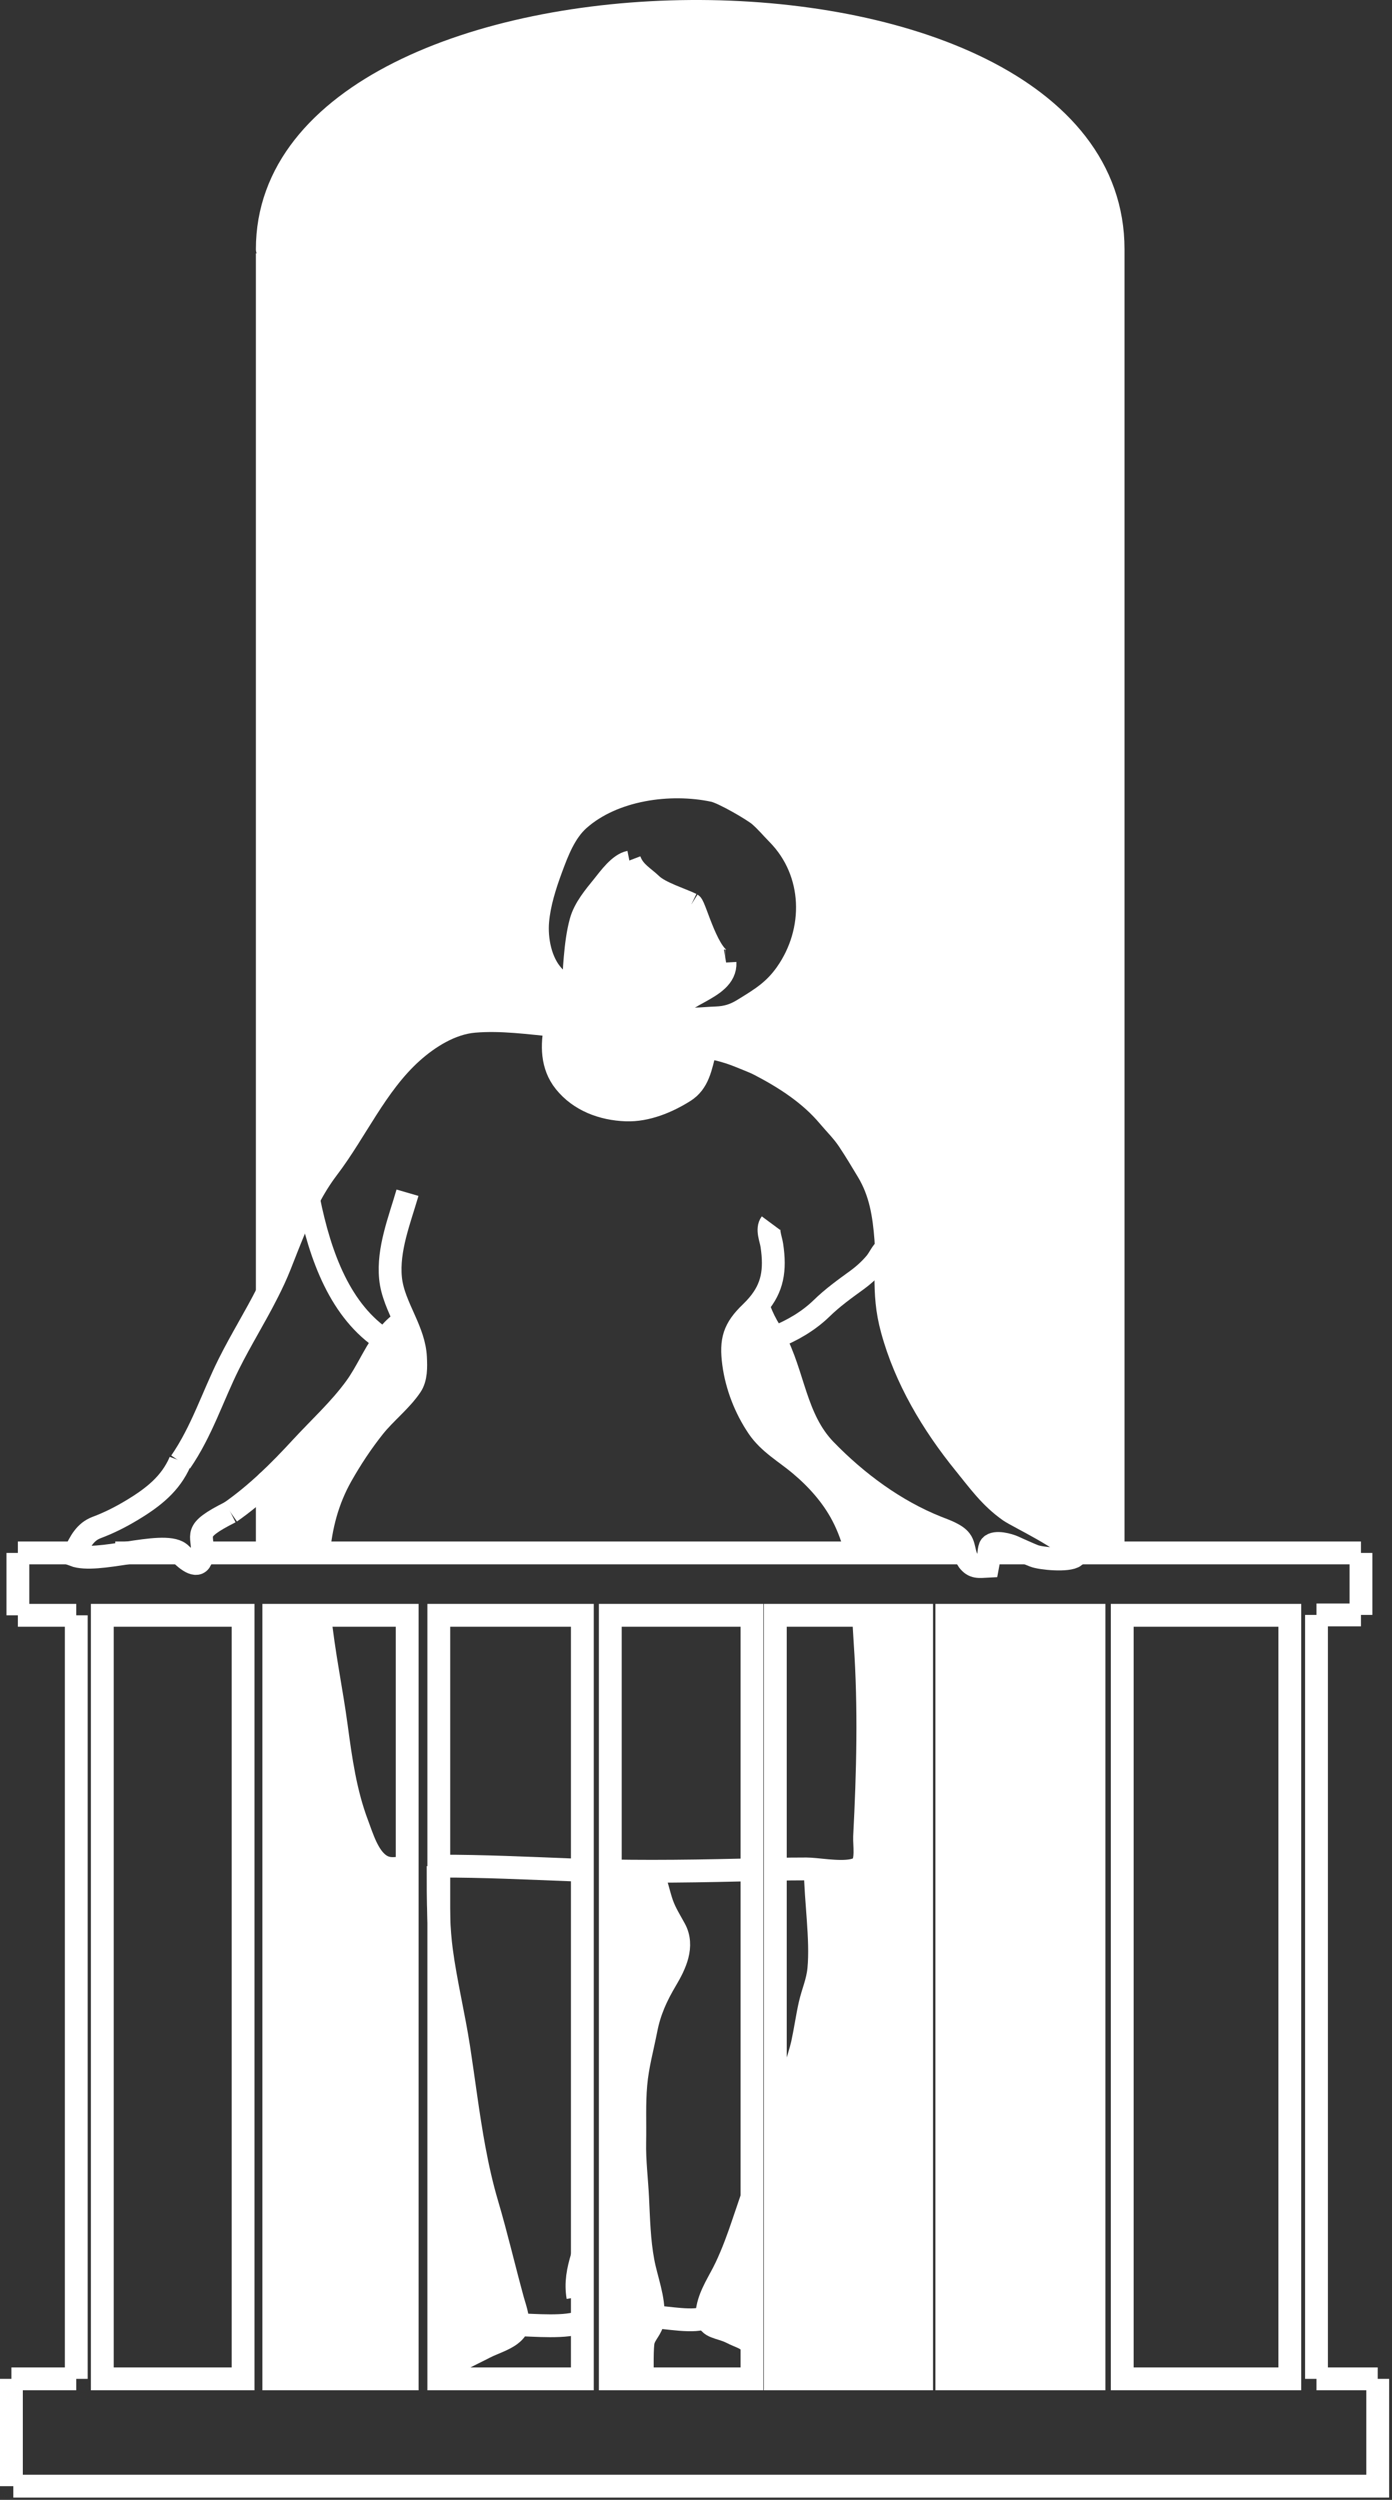 <svg width="244" height="438" viewBox="0 0 244 438" fill="none" xmlns="http://www.w3.org/2000/svg">
<rect x="0" y="0" width="244" height="438" fill="#333333" stroke="none"/>
<path d="M123.648 183.735C122.999 183.742 122.357 183.728 121.735 183.537C120.826 183.264 119.924 182.71 119.146 182.232C117.848 181.433 116.214 179.294 118.299 178.461C119.159 178.119 120.854 178.57 121.79 178.55C123.04 178.522 124.277 178.393 125.521 178.352C127.413 178.283 128.786 177.826 130.358 176.855C133.48 174.935 135.693 173.59 137.819 170.59C143.1 163.102 142.888 152.82 136.343 146.151C135.284 145.079 134.273 143.862 133.119 142.871C131.978 141.901 126.744 138.868 125.098 138.519C117.37 136.887 107.491 138.26 101.486 143.589C99.026 145.768 97.728 149.185 96.615 152.205C95.528 155.136 94.517 158.36 94.257 161.387C93.977 164.578 94.728 168.527 96.942 170.959C98.124 172.264 99.757 173.467 101.151 174.587C101.965 175.243 102.88 176.479 103.782 176.883C103.741 177.942 104.13 178.905 104.11 179.944C101.868 180.012 99.635 179.876 97.4 179.671C92.652 179.24 87.897 178.536 83.107 178.946C79.041 179.294 75.133 181.768 72.23 184.37C65.965 189.98 62.405 198.199 57.445 204.71C56.161 206.405 55.06 208.202 54.083 210.066C52.123 213.783 50.64 217.753 49.089 221.668C48.426 223.341 47.667 224.961 46.855 226.546V44.385V43.681C46.855 -10.799 195.114 -12.978 195.114 43.681V271.864V272.089H188.296C187.154 269.855 178.354 265.728 176.947 264.738C173.614 262.394 171.564 259.504 169.057 256.416C163.467 249.529 158.712 241.576 156.376 232.961C155.454 229.593 155.282 226.84 155.282 223.294C155.282 221.907 155.357 220.486 155.351 219.078C155.351 218.422 155.337 217.766 155.282 217.124C154.954 212.868 154.353 208.926 152.106 205.202C151.012 203.377 149.926 201.567 148.751 199.805C147.705 198.227 146.449 197.018 145.198 195.535C141.966 191.695 137.614 188.887 133.207 186.591C132.101 186.017 130.823 185.56 129.737 185.109C128.569 184.617 127.148 184.166 125.932 183.872C125.185 183.687 124.413 183.721 123.648 183.735Z" fill="white"/>
<path d="M191.766 283.021H165.967V416.803H191.766V283.021Z" fill="white"/>
<path d="M169.144 272.09H150.082C149.555 269.856 148.791 267.656 147.663 265.504C145.845 262.047 143.181 259.082 140.202 256.588C137.681 254.47 134.784 252.878 132.892 250.091C130.665 246.804 129.134 242.889 128.601 238.948C128.054 234.855 128.656 232.805 131.614 229.97C132.072 229.526 132.488 229.088 132.857 228.651C132.953 228.952 133.049 229.245 133.158 229.54C133.67 230.845 134.217 231.972 135.023 233.263C135.262 233.639 135.481 234.028 135.692 234.418C139.156 240.813 139.361 248.56 144.683 254.047C150.183 259.717 156.885 264.677 164.237 267.608C165.515 268.121 167.551 268.777 168.377 269.891C168.864 270.539 168.953 271.331 169.144 272.09Z" fill="white"/>
<path d="M161.546 283.021V416.803H135.905V373.036C138.125 366.463 140.209 360.137 140.667 358.032C141.158 355.764 141.473 353.489 141.964 351.275C142.449 349.095 143.31 347.305 143.529 345.01C144.034 339.763 142.934 332.841 142.914 327.554C145.517 327.806 149.487 328.34 150.915 327.069C151.994 326.112 151.489 323.126 151.55 321.815C152.137 310.494 152.424 299.282 151.652 287.947C151.536 286.294 151.461 284.654 151.372 283.021H161.546Z" fill="white"/>
<path d="M131.813 384.992V410.421H131.389C130.754 409.649 129.654 409.424 128.212 408.693C126.19 407.668 124.167 407.921 123.949 405.926C123.901 405.523 123.935 405.024 124.051 404.402C124.543 401.854 126.129 399.627 127.222 397.318C128.465 394.701 129.442 391.996 130.337 389.324C130.699 388.245 131.211 386.749 131.813 384.992Z" fill="white"/>
<path d="M104.108 179.943C104.128 178.905 103.739 177.941 103.78 176.882C102.878 176.479 101.963 175.242 101.149 174.586C100.309 173.603 100.698 169.128 100.821 167.781C100.999 165.752 101.272 163.484 101.819 161.489C102.468 159.118 104.224 157.069 105.747 155.183C106.847 153.816 108.569 151.405 110.373 151.042L110.475 151.001C111.247 152.86 112.805 153.659 114.212 154.998C115.709 156.42 119.275 157.506 121.209 158.428C121.844 158.824 124.222 168.3 127.098 168.362L127.084 168.649C127.358 173.752 117.533 174.176 118.298 178.46C116.215 179.293 117.847 181.432 119.145 182.231C119.924 182.709 120.826 183.263 121.734 183.536C122.356 183.727 122.999 183.741 123.648 183.734C122.828 187.075 122.391 189.671 119.958 191.209C117.041 193.046 113.359 194.597 109.737 194.468C105.631 194.311 101.621 192.849 98.991 189.569C96.681 186.693 96.701 183.12 97.399 179.669C99.633 179.875 101.867 180.012 104.108 179.943Z" fill="white"/>
<path d="M114.473 405.947C114.459 406.179 114.439 406.412 114.411 406.644C114.24 407.963 113.127 408.837 112.778 410.122C112.512 411.106 112.58 415.184 112.601 416.804H106.978V327.807C109.424 327.847 111.856 327.868 114.296 327.868C114.897 329.249 115.553 332.173 116.044 333.552C116.639 335.206 117.452 336.456 118.278 337.973C119.918 340.965 118.34 344.231 116.769 346.875C115.074 349.731 113.865 352.362 113.229 355.655C112.608 358.838 111.733 361.968 111.453 365.213C111.153 368.575 111.33 371.964 111.262 375.339C111.194 378.598 111.61 381.864 111.767 385.116C111.952 388.826 112.027 392.597 112.717 396.252C113.311 399.442 114.663 402.661 114.473 405.947Z" fill="white"/>
<path d="M89.89 403.036C90.232 404.287 90.901 406.015 90.71 407.32C90.655 407.702 90.525 408.044 90.3 408.331C89.118 409.8 86.631 410.442 85.011 411.283C83.502 412.068 81.855 412.827 80.413 413.633C79.122 414.364 77.852 415.369 77.496 416.802H76.915V336.019C76.99 337.966 77.134 339.893 77.38 341.738C78.145 347.463 79.531 353.093 80.413 358.804C81.322 364.693 82.025 370.61 83.112 376.472C83.72 379.745 84.444 383.004 85.394 386.201C87.041 391.777 88.352 397.434 89.89 403.036Z" fill="white"/>
<path d="M67.378 234.813C68.095 233.822 68.894 232.9 69.844 232.114C70.172 231.841 70.603 231.581 70.937 231.335C71.866 233.432 72.721 235.537 72.829 237.819C72.912 239.52 72.966 241.453 72.023 242.847C70.268 245.444 67.541 247.535 65.567 250.007C63.422 252.699 61.523 255.575 59.828 258.575C57.41 262.866 56.248 267.416 55.845 272.089H46.854V271.864V259.668C48.911 257.755 50.858 255.733 52.792 253.635C55.989 250.165 59.529 246.96 62.316 243.127C64.2 240.539 65.485 237.422 67.378 234.813Z" fill="white"/>
<path d="M71.375 327.109V416.803H47.995V283.021H56.05C56.713 289.621 58.12 296.248 58.961 302.513C59.74 308.307 60.546 314.087 62.623 319.587C63.477 321.849 64.474 325.306 66.613 326.741C68.163 327.78 69.728 327.321 71.375 327.109Z" fill="white"/>
<path d="M46.853 43.681C46.853 -10.799 195.113 -12.978 195.113 43.681V271.864" stroke="white" stroke-width="4" stroke-linecap="round" stroke-linejoin="round"/>
<path d="M46.853 259.669V271.864" stroke="white" stroke-width="4" stroke-linecap="round" stroke-linejoin="round"/>
<path d="M46.853 44.385V226.547" stroke="white" stroke-width="4" stroke-miterlimit="10"/>
<path d="M2.335 435.605H241.497V416.803" stroke="white" stroke-width="4" stroke-miterlimit="10"/>
<path d="M241.497 416.803H230.764" stroke="white" stroke-width="4" stroke-miterlimit="10"/>
<path d="M230.764 416.803V282.953" stroke="white" stroke-width="4" stroke-miterlimit="10"/>
<path d="M230.764 282.953H238.559" stroke="white" stroke-width="4" stroke-miterlimit="10"/>
<path d="M238.559 282.953V272.09" stroke="white" stroke-width="4" stroke-miterlimit="10"/>
<path d="M12.952 272.09H3.134" stroke="white" stroke-width="4" stroke-miterlimit="10"/>
<path d="M31.461 272.09H22.373H20.208" stroke="white" stroke-width="4" stroke-miterlimit="10"/>
<path d="M169.144 272.09H150.082H55.844H46.853H35.444" stroke="white" stroke-width="4" stroke-miterlimit="10"/>
<path d="M180.021 272.09H173.338" stroke="white" stroke-width="4" stroke-miterlimit="10"/>
<path d="M238.559 272.09H195.113H188.294" stroke="white" stroke-width="4" stroke-miterlimit="10"/>
<path d="M3.134 272.09V283.021" stroke="white" stroke-width="4" stroke-miterlimit="10"/>
<path d="M3.134 283.021H13.368" stroke="white" stroke-width="4" stroke-miterlimit="10"/>
<path d="M13.368 283.021V416.803" stroke="white" stroke-width="4" stroke-miterlimit="10"/>
<path d="M13.368 416.803H2" stroke="white" stroke-width="4" stroke-miterlimit="10"/>
<path d="M2 416.803V435.605" stroke="white" stroke-width="4" stroke-miterlimit="10"/>
<path d="M42.611 283.021H17.933V416.803H42.611V283.021Z" stroke="white" stroke-width="4" stroke-miterlimit="10"/>
<path d="M71.374 327.109V416.803H47.995V283.021H56.05H71.374V327.109Z" stroke="white" stroke-width="4" stroke-miterlimit="10"/>
<path d="M102.079 406.698V416.803H77.496H76.916V336.019V326.966V283.021H102.079V327.69V406.698Z" stroke="white" stroke-width="4" stroke-miterlimit="10"/>
<path d="M131.813 410.422V416.803H112.6H106.977V327.806V283.021H131.813V327.608V384.992V410.422Z" stroke="white" stroke-width="4" stroke-miterlimit="10"/>
<path d="M151.373 283.021H161.546V416.803H135.904V373.036V327.52V283.021H151.373Z" stroke="white" stroke-width="4" stroke-miterlimit="10"/>
<path d="M191.765 283.021H165.967V416.803H191.765V283.021Z" stroke="white" stroke-width="4" stroke-miterlimit="10"/>
<path d="M226.09 283.021H196.712V416.803H226.09V283.021Z" stroke="white" stroke-width="4" stroke-miterlimit="10"/>
<path d="M40.39 264.944C42.707 263.325 44.831 261.547 46.854 259.669C48.911 257.756 50.858 255.733 52.791 253.636C55.989 250.165 59.528 246.961 62.316 243.128C64.201 240.539 65.486 237.422 67.378 234.813C68.095 233.822 68.895 232.9 69.845 232.114C70.173 231.841 70.603 231.581 70.938 231.335C70.965 231.315 70.999 231.294 71.026 231.273" stroke="white" stroke-width="4" stroke-miterlimit="10"/>
<path d="M104.251 179.943C104.203 179.943 104.155 179.943 104.108 179.943C101.866 180.012 99.633 179.875 97.398 179.67C92.65 179.24 87.895 178.535 83.105 178.945C79.04 179.294 75.132 181.767 72.228 184.37C65.963 189.979 62.403 198.199 57.443 204.709C56.159 206.404 55.058 208.201 54.081 210.066C52.121 213.783 50.638 217.752 49.087 221.667C48.425 223.341 47.666 224.96 46.853 226.545C46.853 226.552 46.853 226.552 46.853 226.552C44.721 230.76 42.221 234.764 40.11 238.994C37.267 244.691 35.355 250.813 31.665 256.156" stroke="white" stroke-width="4" stroke-miterlimit="10"/>
<path d="M150.082 272.09C149.555 269.856 148.791 267.655 147.663 265.504C145.845 262.047 143.181 259.082 140.202 256.588C137.681 254.47 134.784 252.878 132.891 250.091C130.664 246.804 129.134 242.889 128.601 238.948C128.054 234.855 128.655 232.805 131.614 229.97C132.072 229.525 132.488 229.088 132.857 228.651C135.426 225.625 135.946 222.577 135.297 218.198C135.119 217.016 134.361 215.362 135.139 214.31" stroke="white" stroke-width="4" stroke-miterlimit="10"/>
<path d="M135.904 327.52C137.722 327.479 139.546 327.458 141.37 327.458C141.78 327.458 142.307 327.499 142.914 327.554C145.517 327.806 149.487 328.34 150.914 327.069C151.994 326.112 151.489 323.126 151.55 321.815C152.137 310.494 152.424 299.282 151.652 287.947C151.535 286.294 151.461 284.654 151.372 283.021" stroke="white" stroke-width="4" stroke-miterlimit="10"/>
<path d="M106.977 327.807C109.423 327.847 111.855 327.868 114.295 327.868C119.405 327.868 124.509 327.779 129.681 327.656C130.392 327.643 131.102 327.622 131.813 327.608" stroke="white" stroke-width="4" stroke-miterlimit="10"/>
<path d="M76.792 326.966H76.799C76.84 326.966 76.874 326.966 76.915 326.966C84.711 326.946 92.486 327.336 100.281 327.629C100.882 327.649 101.484 327.67 102.078 327.69" stroke="white" stroke-width="4" stroke-miterlimit="10"/>
<path d="M56.049 283.021C56.712 289.621 58.119 296.248 58.96 302.513C59.739 308.307 60.545 314.087 62.622 319.587C63.475 321.849 64.473 325.306 66.612 326.741C68.162 327.78 69.727 327.322 71.374 327.11" stroke="white" stroke-width="4" stroke-miterlimit="10"/>
<path d="M71.429 208.98C70.049 213.736 67.965 218.894 68.451 223.922C68.703 226.547 69.871 228.93 70.937 231.336C71.866 233.433 72.721 235.538 72.829 237.819C72.911 239.52 72.966 241.454 72.023 242.848C70.268 245.444 67.541 247.535 65.567 250.008C63.422 252.7 61.523 255.576 59.828 258.576C57.41 262.866 56.248 267.417 55.845 272.09" stroke="white" stroke-width="4" stroke-miterlimit="10"/>
<path d="M54.082 210.066C56.139 220.342 59.746 229.832 67.377 234.813C67.398 234.833 67.425 234.847 67.446 234.861" stroke="white" stroke-width="4" stroke-miterlimit="10"/>
<path d="M31.638 255.952C31.618 256.007 31.59 256.061 31.563 256.109C29.903 259.935 26.924 262.327 23.084 264.629C21.027 265.858 19.169 266.795 16.915 267.649C14.961 268.387 14.031 270.088 13.095 272.158C13.047 272.261 13 272.37 12.952 272.48C14.981 273.244 18.725 272.65 22.373 272.09C26.213 271.503 29.944 270.956 31.46 272.09C31.535 272.138 31.604 272.2 31.665 272.261C33.277 273.866 35.026 274.878 35.375 272.664C35.409 272.459 35.43 272.267 35.443 272.089C35.723 268.756 33.502 268.4 40.39 264.943" stroke="white" stroke-width="4" stroke-miterlimit="10"/>
<path d="M104.101 180.141C104.107 180.073 104.107 180.005 104.107 179.943C104.128 178.905 103.739 177.941 103.78 176.882C102.878 176.479 101.962 175.242 101.149 174.586C99.755 173.466 98.122 172.264 96.94 170.958C94.727 168.526 93.975 164.577 94.255 161.387C94.514 158.36 95.526 155.135 96.612 152.204C97.726 149.184 99.024 145.768 101.484 143.589C107.489 138.259 117.369 136.886 125.095 138.519C126.742 138.868 131.976 141.901 133.117 142.871C134.271 143.861 135.282 145.078 136.341 146.151C142.886 152.819 143.098 163.101 137.816 170.59C135.692 173.589 133.478 174.935 130.356 176.855C128.784 177.825 127.411 178.283 125.518 178.351C124.275 178.392 123.038 178.522 121.788 178.549C120.852 178.57 119.157 178.119 118.297 178.46C116.213 179.294 117.846 181.433 119.144 182.232C119.922 182.71 120.825 183.263 121.733 183.537C122.354 183.728 122.997 183.742 123.646 183.735C124.411 183.721 125.184 183.687 125.928 183.871C127.144 184.165 128.566 184.616 129.734 185.108C130.82 185.559 132.097 186.017 133.204 186.591C137.611 188.886 141.963 191.694 145.195 195.534C146.446 197.017 147.702 198.226 148.748 199.804C149.923 201.567 151.009 203.378 152.102 205.201C154.35 208.925 154.951 212.867 155.279 217.124C155.334 217.766 155.347 218.422 155.347 219.078C155.354 220.485 155.279 221.906 155.279 223.293C155.279 226.839 155.45 229.593 156.373 232.96C158.709 241.576 163.464 249.529 169.053 256.416C171.56 259.504 173.61 262.394 176.944 264.737C178.352 265.728 187.152 269.855 188.292 272.088C188.395 272.293 188.435 272.479 188.402 272.649C187.253 273.55 182.451 273.073 181.275 272.614C180.872 272.457 180.449 272.28 180.019 272.088C179.247 271.761 178.454 271.391 177.661 271.036C176.882 270.681 174.45 269.977 173.658 270.851C173.487 271.043 173.391 271.528 173.336 272.088C173.248 272.949 173.248 273.994 173.159 274.418C171.567 274.5 170.665 274.698 169.708 273.427C169.408 273.018 169.257 272.56 169.141 272.088C168.95 271.33 168.861 270.537 168.376 269.888C167.55 268.775 165.514 268.118 164.236 267.606C156.884 264.675 150.182 259.715 144.682 254.044C139.36 248.557 139.155 240.81 135.691 234.416C135.48 234.026 135.261 233.636 135.022 233.261C134.216 231.969 133.669 230.842 133.157 229.537C133.048 229.243 132.952 228.95 132.856 228.649C132.822 228.546 132.781 228.437 132.747 228.335" stroke="white" stroke-width="4" stroke-miterlimit="10"/>
<path d="M97.398 179.67C96.701 183.121 96.681 186.694 98.99 189.57C101.62 192.849 105.63 194.311 109.737 194.468C113.358 194.598 117.04 193.048 119.957 191.209C122.39 189.672 122.827 187.076 123.647 183.735V183.728" stroke="white" stroke-width="4" stroke-miterlimit="10"/>
<path d="M118.298 178.461C117.533 174.177 127.357 173.753 127.084 168.65" stroke="white" stroke-width="4" stroke-miterlimit="10"/>
<path d="M110.373 151.043C108.569 151.405 106.847 153.817 105.748 155.183C104.224 157.069 102.468 159.119 101.819 161.49C101.273 163.484 100.999 165.753 100.822 167.782C100.699 169.128 100.309 173.603 101.15 174.587" stroke="white" stroke-width="4" stroke-miterlimit="10"/>
<path d="M127.228 168.356C127.187 168.363 127.139 168.363 127.098 168.363C124.222 168.302 121.844 158.826 121.209 158.429" stroke="white" stroke-width="4" stroke-miterlimit="10"/>
<path d="M110.373 150.75C110.407 150.839 110.435 150.921 110.476 151.003C111.248 152.861 112.805 153.66 114.213 154.999C115.71 156.421 119.275 157.507 121.209 158.429" stroke="white" stroke-width="4" stroke-miterlimit="10"/>
<path d="M154.98 219.085C154.407 219.693 154.024 220.602 153.45 221.285C152.486 222.434 151.38 223.424 150.184 224.299C147.998 225.884 145.921 227.38 144.029 229.225C141.692 231.5 138.815 233.146 135.885 234.308" stroke="white" stroke-width="4" stroke-miterlimit="10"/>
<path d="M76.799 326.966C76.799 329.884 76.779 332.979 76.915 336.019C76.991 337.966 77.134 339.893 77.38 341.738C78.145 347.463 79.532 353.093 80.414 358.804C81.322 364.693 82.026 370.61 83.113 376.472C83.721 379.745 84.445 383.004 85.394 386.201C87.04 391.777 88.353 397.434 89.89 403.036C90.231 404.286 90.901 406.015 90.71 407.32C90.655 407.701 90.525 408.044 90.3 408.331C89.118 409.799 86.631 410.441 85.011 411.282C83.501 412.068 81.854 412.826 80.413 413.632C79.121 414.364 77.851 415.368 77.495 416.802C77.42 417.075 77.386 417.369 77.393 417.684" stroke="white" stroke-width="4" stroke-miterlimit="10"/>
<path d="M102.052 395.37C101.327 397.795 100.876 399.982 101.3 402.462" stroke="white" stroke-width="4" stroke-miterlimit="10"/>
<path d="M90.826 407.334C93.32 407.334 99.516 407.996 102.078 406.698C102.147 406.664 102.215 406.631 102.283 406.589" stroke="white" stroke-width="4" stroke-miterlimit="10"/>
<path d="M114.295 327.861V327.868C114.896 329.248 115.552 332.173 116.044 333.552C116.638 335.206 117.451 336.456 118.278 337.972C119.918 340.965 118.339 344.231 116.768 346.875C115.073 349.731 113.864 352.361 113.229 355.655C112.607 358.838 111.732 361.967 111.453 365.213C111.152 368.574 111.33 371.963 111.261 375.339C111.193 378.598 111.61 381.864 111.767 385.115C111.951 388.825 112.027 392.597 112.716 396.252C113.311 399.443 114.663 402.66 114.473 405.947C114.459 406.179 114.439 406.411 114.411 406.644C114.24 407.963 113.127 408.837 112.779 410.122C112.512 411.106 112.58 415.184 112.601 416.804C112.608 416.981 112.608 417.125 112.608 417.234" stroke="white" stroke-width="4" stroke-miterlimit="10"/>
<path d="M131.812 384.992C131.211 386.748 130.699 388.244 130.337 389.324C129.442 391.996 128.465 394.701 127.221 397.318C126.128 399.627 124.543 401.854 124.051 404.402C123.935 405.024 123.901 405.523 123.948 405.926C124.167 407.921 126.19 407.668 128.212 408.693C129.653 409.424 130.754 409.649 131.389 410.421" stroke="white" stroke-width="4" stroke-miterlimit="10"/>
<path d="M142.915 327.41C142.915 327.458 142.915 327.506 142.915 327.554C142.935 332.842 144.036 339.763 143.53 345.01C143.311 347.305 142.45 349.096 141.965 351.275C141.473 353.488 141.159 355.764 140.667 358.032C140.21 360.137 138.125 366.463 135.905 373.036" stroke="white" stroke-width="4" stroke-miterlimit="10"/>
<path d="M114.445 405.947C114.451 405.947 114.458 405.947 114.472 405.947C116.562 405.954 121.988 407.101 123.75 405.947" stroke="white" stroke-width="4" stroke-miterlimit="10"/>
</svg>
